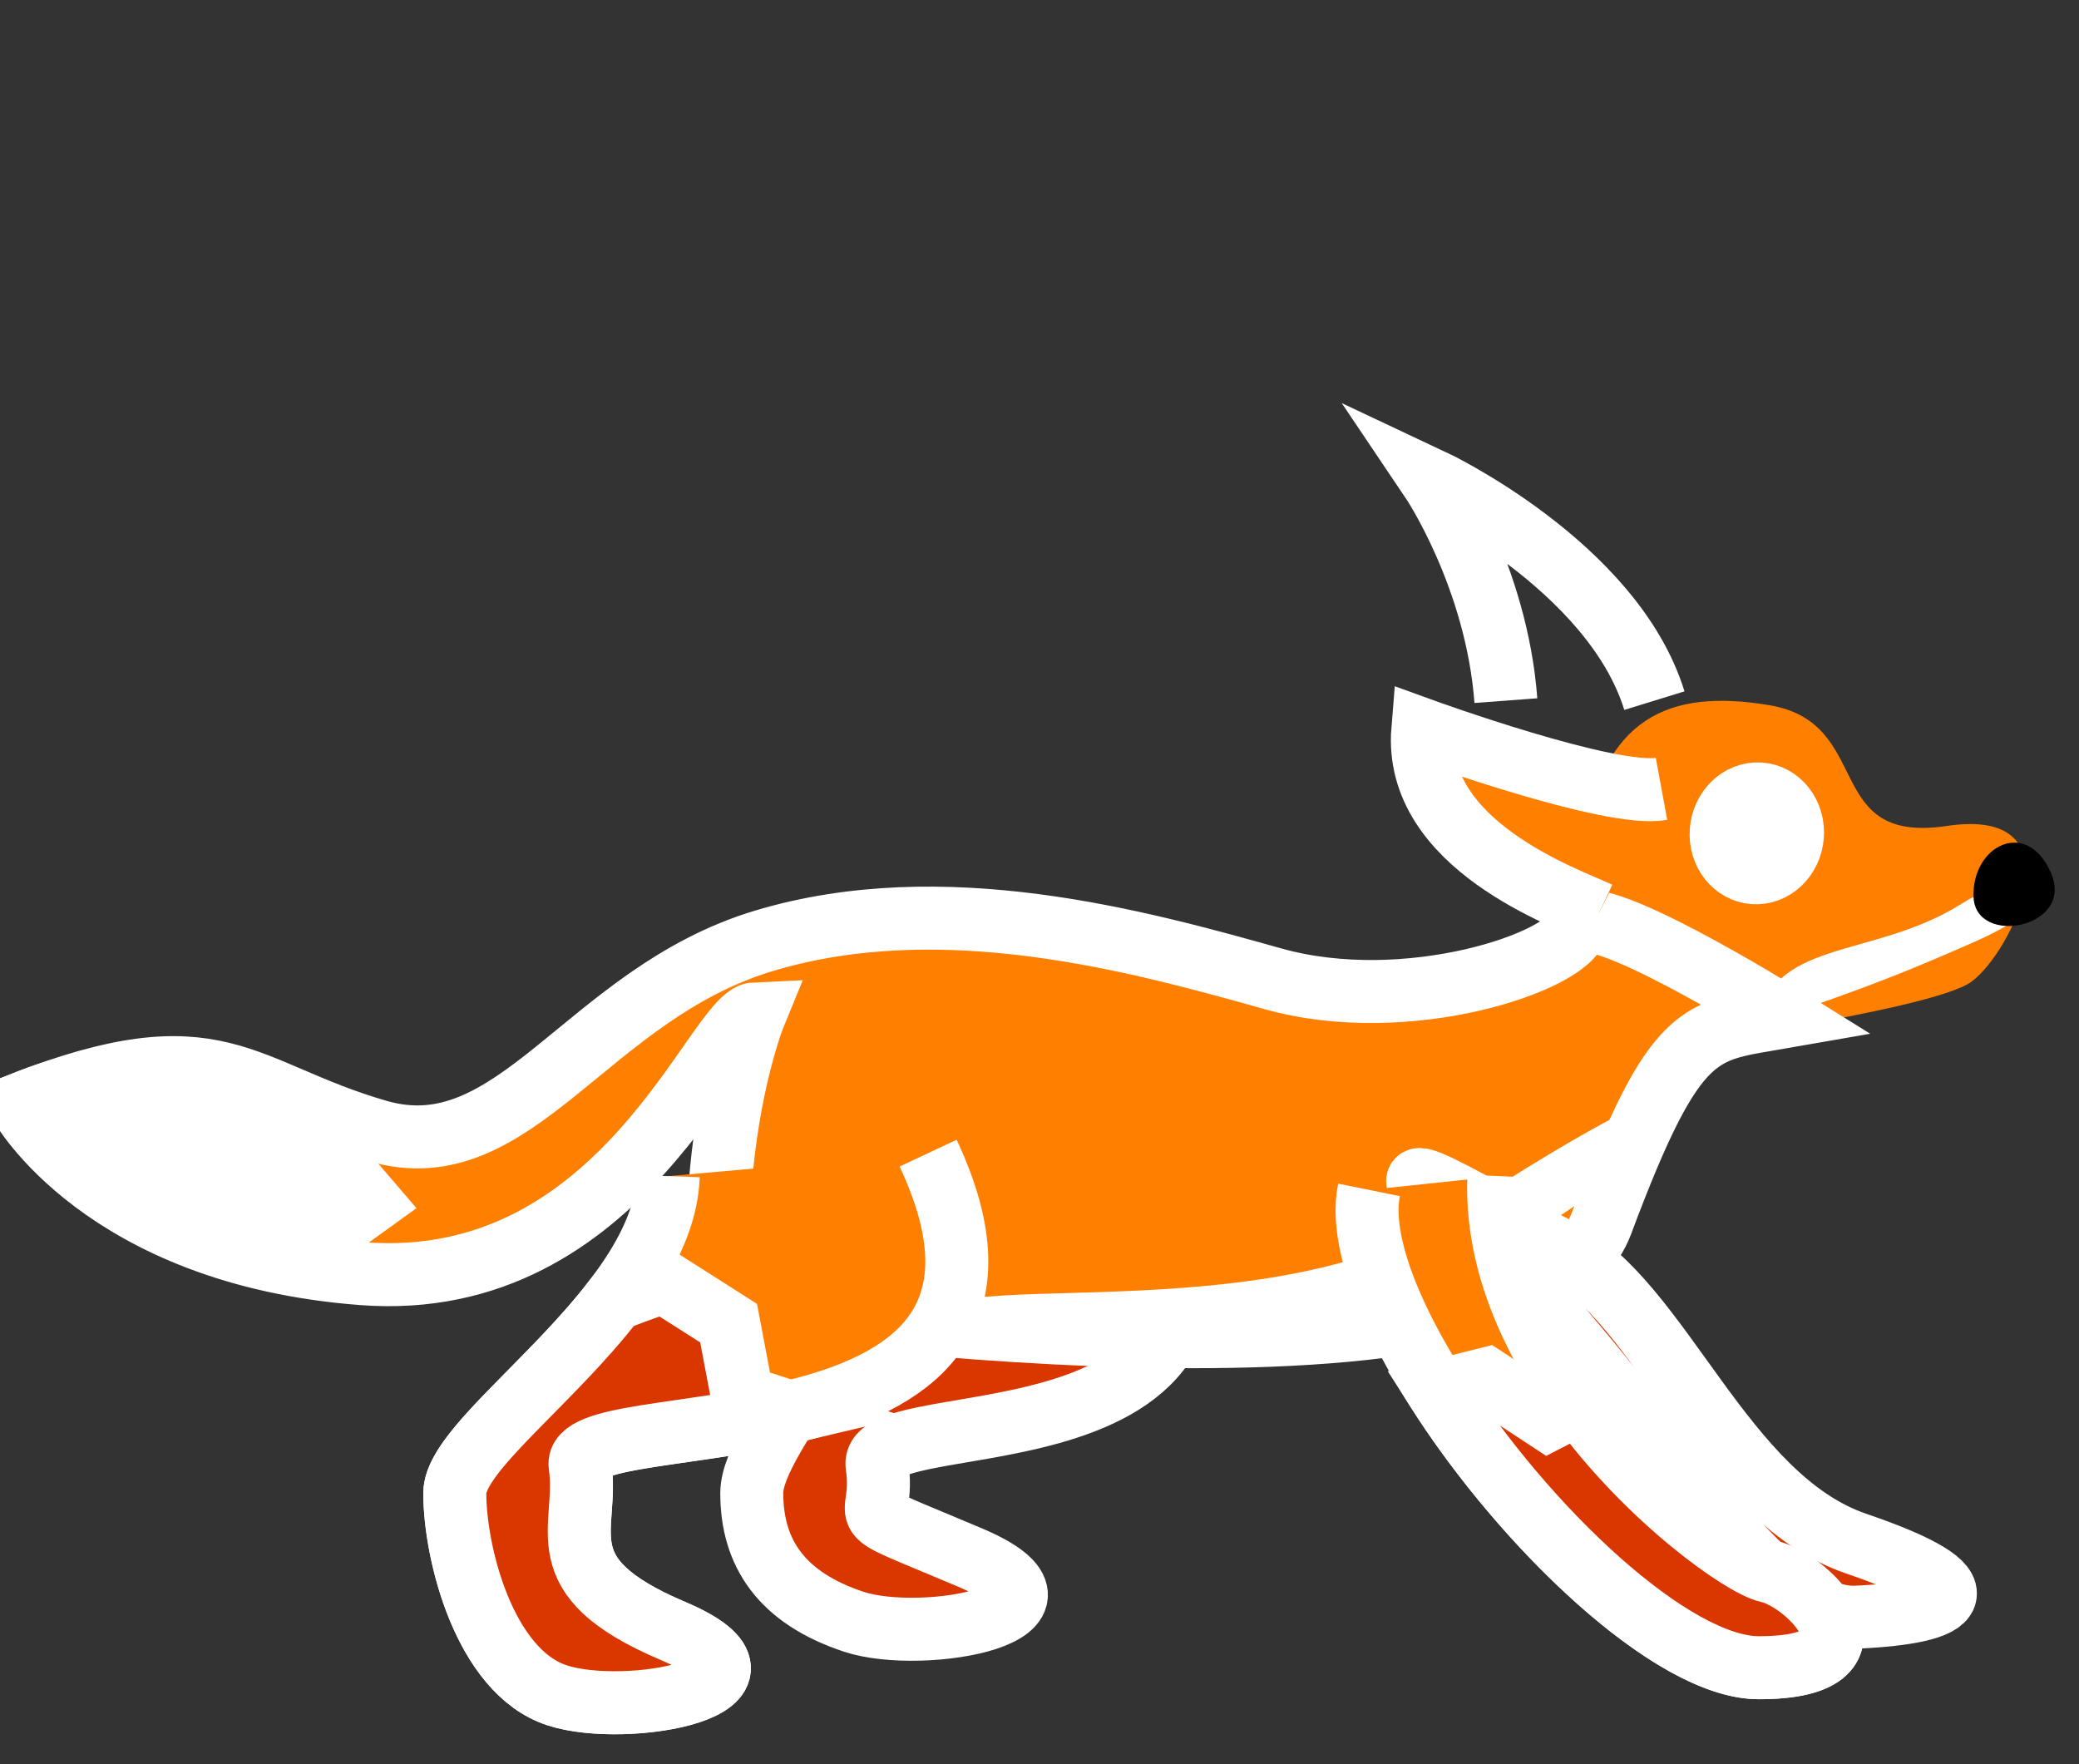 <?xml version="1.0" standalone="no"?>
<!-- Generator: Adobe Fireworks 10, Export SVG Extension by Aaron Beall (http://fireworks.abeall.com) . Version: 0.6.1  -->
<!DOCTYPE svg PUBLIC "-//W3C//DTD SVG 1.1//EN" "http://www.w3.org/Graphics/SVG/1.1/DTD/svg11.dtd">
<svg id="Untitled-Page%201" viewBox="0 0 33 28" style="background-color:#ffffff00" version="1.1"
	xmlns="http://www.w3.org/2000/svg" xmlns:xlink="http://www.w3.org/1999/xlink" xml:space="preserve"
	x="0px" y="0px" width="33px" height="28px"
>
	<rect x="0" y="0" width="33" height="28" fill="#333333" stroke="none"/>
	<g id="Layer%201">
		<path d="M 25.113 13.346 C 25.461 11.403 26.466 10.922 28.083 11.192 C 29.762 11.473 28.91 13.408 30.902 13.109 C 33.031 12.79 31.959 15.09 31.293 15.581 C 30.648 16.056 25.888 16.694 25.888 16.694 C 25.888 16.694 24.789 15.156 25.113 13.346 Z" fill="#ff8000"/>
		<path d="M 26.26 11.12 C 25.597 8.969 22.724 7.62 22.724 7.62 C 22.724 7.62 23.756 9.151 23.903 11.12 " stroke="#ffffff00" stroke-width="1" fill="none"/>
		<path d="M 14.143 18.667 C 14.069 20.781 11.933 22.75 11.933 23.698 C 11.933 24.646 12.401 25.359 13.554 25.74 C 14.659 26.104 17.458 25.594 15.395 24.719 C 13.333 23.844 14.069 24.281 13.922 23.26 C 13.775 22.24 20.699 23.479 18.268 18.302 " stroke="#ffffff00" stroke-width="1" fill="#d93600"/>
		<path id="Ellipse" d="M 27.333 13.377 C 27.265 13.043 27.455 12.703 27.76 12.619 C 28.07 12.534 28.376 12.744 28.441 13.086 C 28.505 13.425 28.306 13.76 28 13.837 C 27.697 13.913 27.4 13.707 27.333 13.377 Z" stroke="#ffffff00" stroke-width="1" fill="#ffffff"/>
		<path d="M 25.025 14.715 C 24.899 15.259 22.343 16.135 20.206 15.535 C 18.065 14.934 14.97 14.078 12.127 14.932 C 9.306 15.78 8.187 18.584 6 17.953 C 3.809 17.321 3.483 16.287 0.319 17.525 C 0.319 17.525 1.627 19.902 5.754 20.215 C 9.889 20.529 11.364 16.116 11.982 16.09 C 11.982 16.09 11.258 17.846 11.411 20.645 C 11.562 23.399 11.411 20.645 11.411 20.645 C 11.411 20.645 24.254 22.541 25.42 19.417 C 26.609 16.233 26.989 16.372 28.313 16.14 C 28.313 16.14 25.151 14.168 25.025 14.715 Z" stroke="#ffffff00" stroke-width="1" fill="#ff8000"/>
		<path d="M 4.891 17.941 C 4.891 17.941 3.486 16.251 0.319 17.525 C 0.319 17.525 1.887 19.78 4.717 19.924 L 5.877 19.088 L 4.891 17.941 Z" stroke="#ffffff00" stroke-width="1" fill="#ffffff"/>
		<path d="M 15.027 21.219 C 18.158 20.958 23.845 21.517 26.957 17.211 C 26.957 17.211 26.391 17.096 23.127 19.244 C 19.912 21.361 13.787 19.842 15.027 21.219 Z" fill="#ffffff"/>
		<path d="M 23.571 19.833 C 25.855 21.875 27.844 25.74 29.464 25.667 C 31.085 25.594 31.6 25.229 29.464 24.5 C 27.328 23.771 26.37 20.635 24.75 19.833 C 23.13 19.031 21.288 17.792 23.571 19.833 Z" stroke="#ffffff00" stroke-width="1" fill="#d93600"/>
		<path d="M 25.379 14.494 C 24.863 14.251 22.434 13.413 22.584 11.585 C 22.584 11.585 25.569 12.668 26.373 12.52 " stroke="#ffffff00" stroke-width="1" fill="#ff8000"/>
		<path d="M 27.923 16.275 C 28.067 14.904 29.722 15.221 31.101 14.365 C 32.575 13.449 33.166 14.142 31.348 14.945 C 29.658 15.692 29.238 15.78 27.923 16.275 Z" fill="#ffffff"/>
		<path d="M 31.326 14.235 C 31.297 13.424 32.171 12.973 32.556 13.856 C 32.936 14.73 31.355 15.031 31.326 14.235 Z" fill="#000000"/>
		<path d="M 10.607 18.667 C 10.534 20.781 7.219 22.75 7.219 23.698 C 7.219 24.646 7.687 26.526 8.839 26.906 C 9.944 27.271 12.743 26.76 10.681 25.885 C 8.618 25.01 9.355 24.281 9.208 23.26 C 9.06 22.24 17.163 23.479 14.732 18.302 " stroke="#ffffff00" stroke-width="1" fill="#ff8000"/>
		<path d="M 21.73 18.885 C 21.288 21.073 25.781 26.469 27.917 26.469 C 30.054 26.469 28.728 25.083 28.065 24.938 C 27.402 24.792 23.645 21.948 23.792 18.667 " stroke="#ffffff00" stroke-width="1" fill="#ff8000"/>
		<path d="M 9.753 20.627 C 8.748 21.939 7.219 23.054 7.219 23.698 C 7.219 24.646 7.687 26.526 8.839 26.906 C 9.944 27.271 12.743 26.76 10.681 25.885 C 8.618 25.01 9.355 24.281 9.208 23.26 C 9.138 22.779 10.904 22.798 12.534 22.412 L 11.786 22.167 L 11.565 21 L 10.534 20.344 C 10.534 20.344 10.219 20.446 9.753 20.627 Z" stroke="#ffffff00" stroke-width="1" fill="#d93600"/>
		<path d="M 22.823 22.079 C 24.208 24.249 26.547 26.469 27.917 26.469 C 30.054 26.469 28.728 25.083 28.065 24.938 C 27.669 24.851 26.174 23.805 25.062 22.277 L 24.573 22.529 L 23.594 21.886 L 22.823 22.079 Z" stroke="#ffffff00" stroke-width="1" fill="#d93600"/>
	</g>
</svg>
